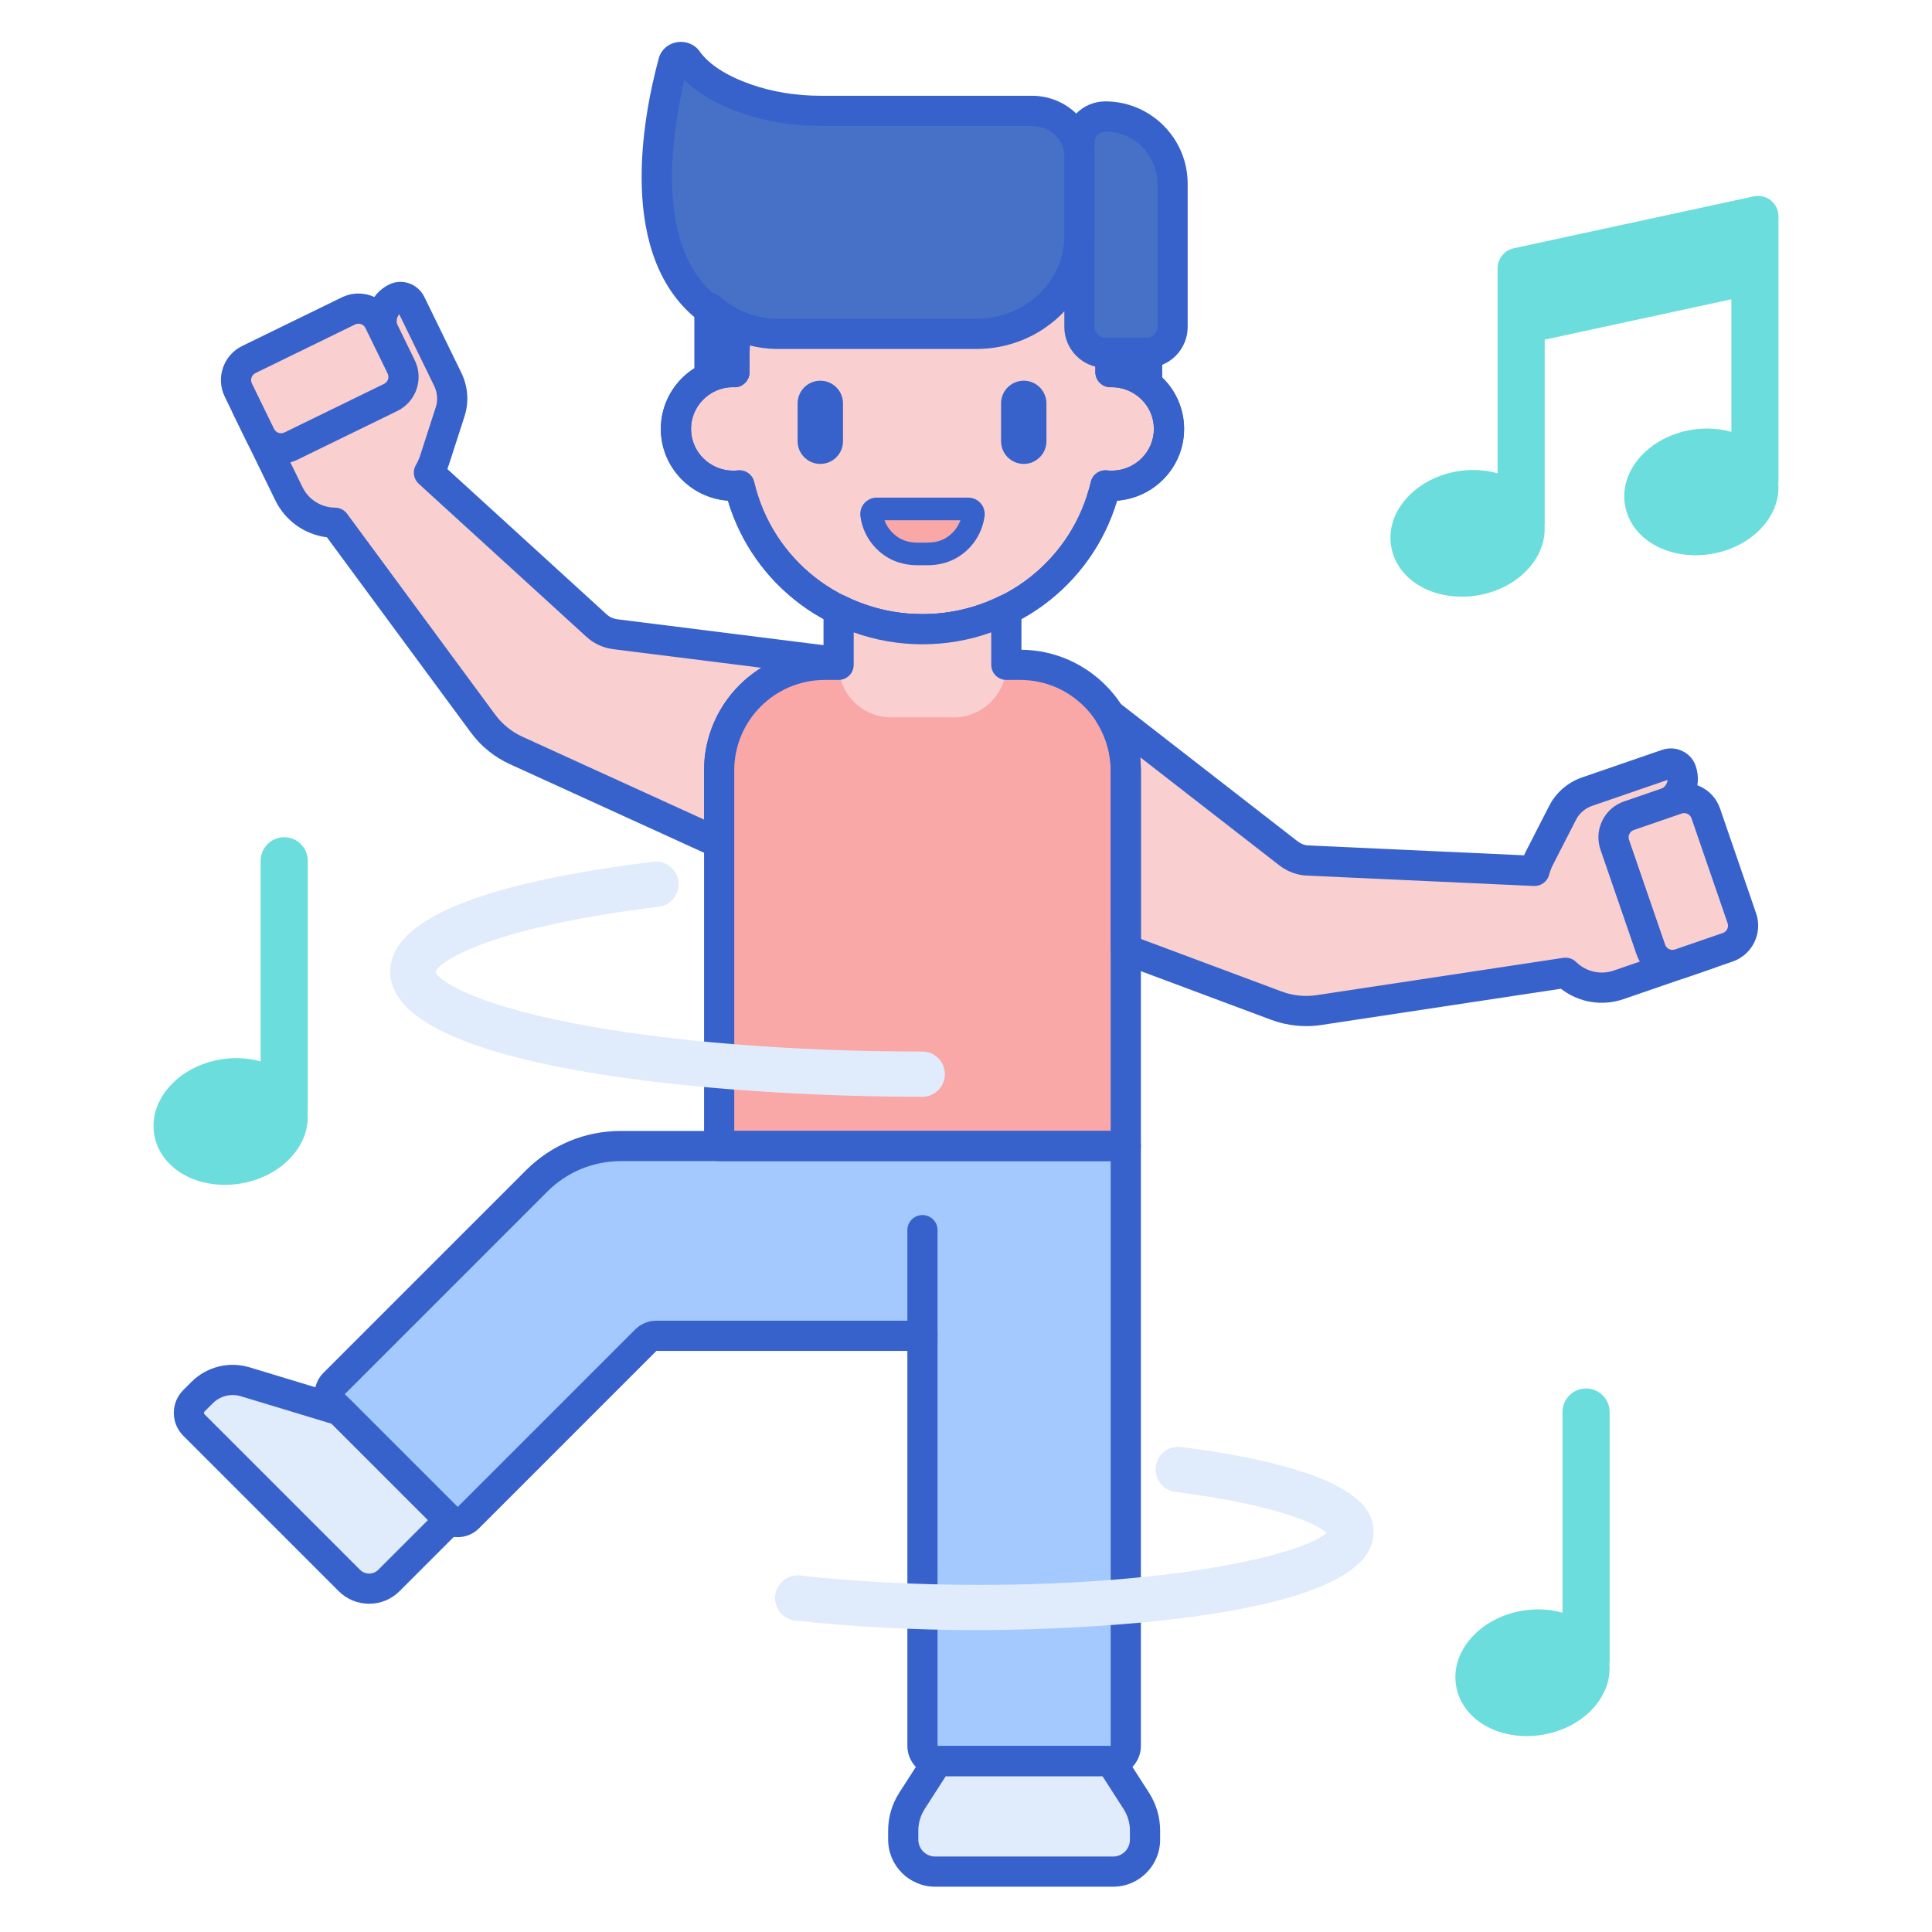 <svg id="Layer_1" enable-background="new 0 0 256 256" height="512" viewBox="0 0 256 256" width="512" xmlns="http://www.w3.org/2000/svg"><path d="m89.652 85.057-8.115-1.019c-.94-.118-1.794-.505-2.465-1.117l-22.24-20.297c.034-.061.079-.117.111-.179l.002.002.072-.147c.015-.03.03-.06.044-.091l.104-.212c.157-.32.291-.651.4-.99l2.087-6.464c.45-1.394.333-2.938-.326-4.288l-.435-.891-4.458-9.137c-.37-.759-1.256-1.093-1.977-.743-1.714.832-2.391 2.969-1.513 4.77l.337.69-18.571 9.06 3.654 7.49 1.914 3.923c1.179 2.416 3.589 3.823 6.106 3.849l19.616 26.606c.569.772 1.235 1.469 1.981 2.072.738.597 1.548 1.098 2.411 1.492l26.901 12.275v-9.63c0-7.725 6.262-13.987 13.987-13.987h4.575z" fill="#f9cfcf"/><path d="m95.292 113.712c-.282 0-.565-.06-.83-.181l-26.902-12.275c-1.017-.464-1.972-1.055-2.839-1.757-.878-.711-1.663-1.532-2.333-2.44l-19.068-25.864c-2.952-.372-5.516-2.184-6.841-4.901l-5.568-11.413c-.233-.477-.267-1.026-.094-1.528s.538-.914 1.014-1.146l16.891-8.241c-.261-1.056-.216-2.159.144-3.2.472-1.366 1.437-2.46 2.717-3.082 1.713-.829 3.796-.082 4.648 1.665l4.893 10.029c.891 1.827 1.044 3.879.432 5.779l-2.087 6.464c-.058.178-.12.354-.188.529l21.14 19.292c.365.333.837.544 1.367.611l32.315 4.058c1.048.131 1.813 1.055 1.747 2.109s-.94 1.875-1.996 1.875h-4.575c-6.609 0-11.987 5.377-11.987 11.987v9.629c0 .681-.346 1.314-.918 1.682-.328.212-.704.319-1.082.319zm-59.909-58.787 4.691 9.615c.812 1.663 2.47 2.707 4.329 2.726.628.006 1.217.308 1.59.813l19.616 26.606c.467.634 1.016 1.208 1.629 1.705.605.49 1.272.903 1.983 1.228l24.071 10.983v-6.519c0-5.738 3.038-10.779 7.59-13.6l-11.479-1.441-8.115-1.019c-1.354-.17-2.586-.732-3.564-1.625l-22.241-20.295c-.685-.625-.851-1.639-.4-2.449.022-.041.086-.143.121-.197l.167-.34c.114-.232.212-.477.292-.723l2.087-6.464c.29-.897.209-1.917-.22-2.797l-4.637-9.504c-.123.15-.199.311-.245.445-.145.42-.111.883.094 1.305l.337.689c.232.477.267 1.026.094 1.528-.172.502-.537.915-1.014 1.147z" fill="#3762cc"/><path d="m51.766 52.661-13.202 6.441c-1.503.733-3.315.109-4.049-1.394l-2.938-6.022c-.733-1.503-.109-3.315 1.394-4.049l13.202-6.441c1.503-.733 3.315-.109 4.049 1.394l2.938 6.022c.733 1.503.109 3.316-1.394 4.049z" fill="#f9cfcf"/><path d="m37.241 61.411c-.551 0-1.104-.091-1.641-.276-1.27-.437-2.293-1.342-2.882-2.55l-2.938-6.021c-1.215-2.492-.177-5.508 2.314-6.723l13.202-6.441c2.492-1.215 5.508-.178 6.723 2.314l2.938 6.021c.589 1.207.673 2.571.235 3.841-.437 1.27-1.342 2.293-2.549 2.882l-13.202 6.441c-.697.341-1.446.512-2.2.512zm10.259-18.52c-.151 0-.305.034-.449.104l-13.202 6.441c-.509.249-.721.865-.473 1.375l2.938 6.021c.121.247.33.432.589.521s.539.072.784-.048l13.203-6.441c.247-.12.432-.329.521-.589.089-.259.072-.538-.048-.784l-2.938-6.022c-.178-.365-.545-.578-.925-.578z" fill="#3762cc"/><path d="m147.3 49.303c-.053 0-.105.007-.157.008v-2.332c0-13.633-11.152-24.685-24.91-24.685-13.757 0-24.91 11.052-24.91 24.685v2.332c-.053-.001-.104-.008-.157-.008-4.197 0-7.6 3.372-7.6 7.531s3.402 7.531 7.6 7.531c.276 0 .547-.016.815-.045 2.57 10.921 12.449 19.058 24.252 19.058 11.803 0 21.681-8.138 24.252-19.058.268.028.54.045.815.045 4.197 0 7.6-3.372 7.6-7.531-.001-4.159-3.403-7.531-7.6-7.531z" fill="#f9cfcf"/><path d="m108.695 61.471c-1.658 0-3.007-1.349-3.007-3.007v-5.012c0-1.658 1.349-3.007 3.007-3.007s3.007 1.349 3.007 3.007v5.012c0 1.658-1.349 3.007-3.007 3.007z" fill="#3762cc"/><path d="m135.652 61.471c-1.658 0-3.007-1.349-3.007-3.007v-5.012c0-1.658 1.349-3.007 3.007-3.007s3.007 1.349 3.007 3.007v5.012c0 1.658-1.349 3.007-3.007 3.007z" fill="#3762cc"/><path d="m122.232 85.379c-12.024 0-22.404-7.75-25.782-19.04-4.96-.364-8.885-4.488-8.885-9.505 0-4.63 3.342-8.499 7.757-9.354v-.501c0-14.714 12.072-26.685 26.91-26.685s26.91 11.971 26.91 26.685v.501c4.415.855 7.757 4.725 7.757 9.354 0 5.017-3.924 9.141-8.884 9.505-3.379 11.289-13.759 19.04-25.783 19.04zm-24.25-23.059c.918 0 1.731.631 1.945 1.542 2.427 10.313 11.6 17.517 22.305 17.517s19.877-7.203 22.305-17.517c.231-.979 1.158-1.638 2.157-1.53.199.021.401.034.605.034 3.087 0 5.599-2.481 5.599-5.531 0-3.038-2.493-5.512-5.564-5.531-.076.005-.157.007-.192.008-.523 0-1.027-.206-1.401-.573-.383-.376-.599-.891-.599-1.427v-2.333c0-12.509-10.277-22.685-22.91-22.685s-22.91 10.176-22.91 22.685v2.333c0 .537-.216 1.051-.599 1.427s-.879.596-1.438.572c-.035 0-.142-.006-.176-.008-3.031.001-5.543 2.482-5.543 5.532s2.512 5.531 5.6 5.531c.205 0 .406-.013.605-.034.071-.008.142-.012.211-.012z" fill="#3762cc"/><path d="m122.892 73.397c1.081 0 2.165-.227 3.102-.766.677-.39 1.281-.908 1.769-1.537.659-.849 1.074-1.85 1.209-2.899.052-.402-.268-.758-.673-.758h-12.134c-.405 0-.725.356-.673.758.135 1.05.55 2.05 1.209 2.899.489.629 1.092 1.148 1.769 1.537.937.539 2.021.766 3.102.766z" fill="#f9a7a7"/><path d="m122.892 74.897h-1.318c-1.42 0-2.751-.334-3.85-.966-.86-.495-1.602-1.14-2.206-1.917-.82-1.056-1.342-2.31-1.512-3.627-.08-.616.11-1.238.522-1.708.415-.472 1.012-.742 1.639-.742h12.133c.626 0 1.223.27 1.638.741.412.469.603 1.091.523 1.708-.17 1.318-.692 2.572-1.512 3.628-.604.777-1.346 1.422-2.207 1.917-1.098.632-2.43.966-3.85.966zm-5.686-5.96c.159.443.388.861.681 1.237.363.468.812.857 1.332 1.157.645.371 1.458.566 2.354.566h1.318c.896 0 1.71-.196 2.354-.566.521-.3.969-.689 1.333-1.157.292-.376.521-.794.68-1.237z" fill="#3762cc"/><path d="m135.186 88.096h-25.908c-7.725 0-13.987 6.262-13.987 13.987v42.14 7.633h53.881v-7.633-42.14c.001-7.725-6.261-13.987-13.986-13.987z" fill="#f9a7a7"/><path d="m122.233 151.855h-39.961c-4.184 0-8.196 1.662-11.155 4.62l-26.844 26.844c-.781.781-.781 2.047 0 2.828l14.952 14.952c.781.781 2.047.781 2.828 0l23.514-23.514c.374-.374.883-.585 1.413-.585h35.252v54.351c0 1.105.895 2 2 2h22.941c1.105 0 2-.895 2-2v-79.496z" fill="#a4c9ff"/><path d="m45.013 186.889-12.52-3.794c-2.024-.613-4.221-.063-5.717 1.433l-1.083 1.083c-.888.888-.888 2.327 0 3.215l20.598 20.598c1.447 1.447 3.792 1.447 5.239 0l8.009-8.009z" fill="#e0ebfc"/><path d="m147.175 233.351h-11.472-11.472l-3.389 5.271c-.756 1.176-1.158 2.544-1.158 3.942v1.204c0 2.337 1.895 4.232 4.232 4.232h11.787 11.787c2.337 0 4.232-1.895 4.232-4.232v-1.204c0-1.398-.402-2.766-1.158-3.942z" fill="#e0ebfc"/><path d="m122.232 85.379c-12.024 0-22.404-7.75-25.782-19.04-4.96-.364-8.885-4.488-8.885-9.505 0-4.63 3.342-8.499 7.757-9.354v-.501c0-14.714 12.072-26.685 26.91-26.685s26.91 11.971 26.91 26.685v.501c4.415.855 7.757 4.725 7.757 9.354 0 5.017-3.924 9.141-8.884 9.505-3.379 11.289-13.759 19.04-25.783 19.04zm-24.25-23.059c.918 0 1.731.631 1.945 1.542 2.427 10.313 11.6 17.517 22.305 17.517s19.877-7.203 22.305-17.517c.231-.979 1.158-1.638 2.157-1.53.199.021.401.034.605.034 3.087 0 5.599-2.481 5.599-5.531 0-3.038-2.493-5.512-5.564-5.531-.076.005-.157.007-.192.008-.523 0-1.027-.206-1.401-.573-.383-.376-.599-.891-.599-1.427v-2.333c0-12.509-10.277-22.685-22.91-22.685s-22.91 10.176-22.91 22.685v2.333c0 .537-.216 1.051-.599 1.427s-.879.596-1.438.572c-.035 0-.142-.006-.176-.008-3.031.001-5.543 2.482-5.543 5.532s2.512 5.531 5.6 5.531c.205 0 .406-.013.605-.034.071-.008.142-.012.211-.012z" fill="#3762cc"/><path d="m151.944 46.748h-5.486c-1.894 0-3.429-1.535-3.429-3.429v-24.457c0-1.894 1.535-3.429 3.429-3.429 4.923 0 8.915 3.991 8.915 8.915v18.972c0 1.893-1.535 3.428-3.429 3.428z" fill="#4671c6"/><path d="m151.944 48.749h-5.486c-2.993 0-5.429-2.436-5.429-5.429v-24.458c0-2.993 2.436-5.429 5.429-5.429 6.018 0 10.915 4.896 10.915 10.915v18.972c0 2.993-2.436 5.429-5.429 5.429zm-5.486-31.316c-.788 0-1.429.641-1.429 1.429v24.458c0 .788.641 1.429 1.429 1.429h5.486c.788 0 1.429-.641 1.429-1.429v-18.972c0-3.813-3.102-6.915-6.915-6.915z" fill="#3762cc"/><path d="m136.725 14.69h-27.955c-3.402 0-6.795-.514-10.002-1.646-2.916-1.029-5.964-2.632-7.702-5.092-.465-.658-1.634-.477-1.837.272-1.815 6.674-5.626 25.038 4.766 32.823l.109-.233c2.365 2.122 5.553 3.425 9.065 3.425h26.2c7.544 0 13.66-5.804 13.66-12.965v-10.6c0-3.305-2.822-5.984-6.304-5.984z" fill="#4671c6"/><path d="m129.369 46.24h-26.2c-3.5 0-6.851-1.139-9.551-3.228-.294-.057-.576-.179-.822-.364-11.249-8.426-7.592-27.248-5.497-34.949.297-1.092 1.207-1.898 2.374-2.104 1.176-.207 2.365.265 3.027 1.203 1.22 1.728 3.549 3.235 6.733 4.359 2.881 1.017 6.022 1.532 9.337 1.532h27.955c4.579 0 8.305 3.582 8.305 7.984v10.601c-.001 8.252-7.026 14.966-15.661 14.966zm-34.917-7.395c.363.064.706.229.988.481 2.095 1.879 4.839 2.914 7.729 2.914h26.2c6.429 0 11.66-4.919 11.66-10.965v-10.601c0-2.197-1.931-3.984-4.305-3.984h-27.954c-3.769 0-7.358-.592-10.668-1.76-3.174-1.12-5.658-2.575-7.413-4.337-1.59 6.667-3.993 21.461 3.763 28.252z" fill="#3762cc"/><path d="m219.765 106.821.726-.25c1.895-.652 2.927-2.642 2.303-4.443-.263-.758-1.125-1.148-1.923-.873l-9.613 3.309-.938.323c-1.421.489-2.595 1.498-3.263 2.802l-3.095 6.046c-.162.317-.302.646-.417.983l-.076.224c-.011.032-.022.064-.033.096l-.053.155h.003c-.021.067-.029.138-.048.205l-30.078-1.375c-.907-.042-1.785-.372-2.533-.953l-6.458-5.018-17.246-13.398c1.355 2.154 2.151 4.696 2.151 7.429v23.719l19.961 7.452c.889.332 1.816.55 2.76.65.954.101 1.917.079 2.866-.065l32.684-4.943c1.798 1.762 4.497 2.471 7.039 1.596l4.127-1.421 7.88-2.712z" fill="#f9cfcf"/><path d="m173.076 135.966c-.464 0-.929-.024-1.392-.073-1.11-.116-2.203-.374-3.25-.765l-19.961-7.453c-.782-.292-1.3-1.039-1.3-1.874v-23.719c0-2.246-.638-4.447-1.844-6.364-.517-.821-.369-1.896.35-2.547s1.802-.693 2.57-.097l23.705 18.416c.421.327.904.512 1.397.534l28.59 1.308c.076-.173.156-.342.242-.509l3.095-6.045c.909-1.776 2.469-3.12 4.392-3.781l10.551-3.632c1.84-.633 3.842.314 4.464 2.11.466 1.344.375 2.8-.257 4.1-.481.99-1.229 1.803-2.162 2.365l6.116 17.77c.359 1.044-.196 2.183-1.24 2.542l-12.007 4.133c-2.858.984-5.952.453-8.303-1.372l-31.772 4.805c-.657.098-1.32.148-1.984.148zm-21.903-11.552 18.661 6.967c.731.273 1.494.453 2.269.534.787.083 1.58.065 2.358-.053l32.685-4.943c.621-.094 1.25.11 1.699.549 1.328 1.301 3.239 1.736 4.988 1.134l10.116-3.482-6.074-17.647c-.359-1.044.196-2.182 1.24-2.542l.727-.25c.444-.153.795-.457.989-.856.063-.128.122-.295.141-.488l-10 3.442c-.926.319-1.704.983-2.133 1.822l-3.095 6.046c-.118.23-.221.472-.306.721l-.075.22c0 .001-.034.099-.035.101l-.014.04c-.015.069-.041.178-.05.213-.253.895-1.1 1.5-2.016 1.454l-30.079-1.375c-1.323-.061-2.592-.535-3.669-1.371l-18.422-14.313c.064.578.096 1.161.096 1.746v22.331z" fill="#3762cc"/><path d="m213.965 111.934 4.781 13.89c.544 1.581 2.267 2.422 3.848 1.877l6.335-2.181c1.581-.544 2.422-2.267 1.877-3.848l-4.781-13.89c-.544-1.581-2.267-2.422-3.848-1.877l-6.335 2.181c-1.581.544-2.421 2.267-1.877 3.848z" fill="#f9cfcf"/><path d="m221.613 129.866c-2.087 0-4.042-1.311-4.759-3.391l-4.781-13.89c-.437-1.27-.354-2.634.235-3.841s1.613-2.112 2.882-2.549l6.335-2.181c1.271-.437 2.634-.354 3.841.235s2.112 1.613 2.549 2.882l4.781 13.89c.902 2.621-.497 5.488-3.117 6.39l-6.336 2.181c-.538.186-1.089.274-1.63.274zm-5.757-18.583 4.781 13.89c.184.536.772.821 1.306.637l6.335-2.181c.536-.185.821-.771.637-1.306l-4.781-13.89c-.089-.26-.274-.469-.521-.589-.246-.119-.524-.136-.785-.048l-6.335 2.181c-.535.184-.821.77-.637 1.306z" fill="#3762cc"/><path d="m122.233 83.379c-3.999 0-7.766-.952-11.113-2.612v7.318c0 3.85 3.121 6.971 6.971 6.971h8.284c3.85 0 6.971-3.121 6.971-6.971v-7.318c-3.348 1.66-7.115 2.612-11.113 2.612z" fill="#f9cfcf"/><path d="m149.173 153.855h-53.881c-1.104 0-2-.896-2-2v-49.773c0-8.762 7.085-15.9 15.828-15.986v-5.33c0-.692.358-1.335.946-1.7.589-.365 1.323-.399 1.943-.092 3.216 1.595 6.656 2.404 10.224 2.404 3.567 0 7.008-.809 10.225-2.404.62-.307 1.355-.272 1.942.092.588.365.946 1.008.946 1.7v5.33c8.742.086 15.828 7.224 15.828 15.986v49.773c-.001 1.105-.896 2-2.001 2zm-51.881-4h49.881v-47.773c0-6.609-5.377-11.987-11.987-11.987h-1.841c-1.104 0-2-.896-2-2 0-.014 0-.028 0-.043v-4.26c-5.842 2.108-12.384 2.108-18.226 0v4.26.043c0 1.104-.896 2-2 2h-1.841c-6.609 0-11.987 5.377-11.987 11.987v47.773z" fill="#3762cc"/><path d="m122.203 145.333c-26.185 0-70.5-3.493-70.5-16.585 0-6.803 11.725-11.702 34.85-14.561 1.641-.201 3.143.965 3.346 2.609s-.965 3.142-2.609 3.345c-23.541 2.911-29.328 7.556-29.589 8.64.22.848 4.082 4.082 18.447 6.844 12.433 2.39 28.789 3.707 46.056 3.707 1.657 0 3 1.343 3 3-.001 1.658-1.344 3.001-3.001 3.001z" fill="#e0ebfc"/><g fill="#3762cc"><path d="m147.173 235.351h-22.941c-2.206 0-4-1.794-4-4v-52.351h-33.252l-23.514 23.514c-1.559 1.559-4.097 1.56-5.656 0l-14.952-14.952c-1.559-1.56-1.559-4.097 0-5.656l26.845-26.844c3.357-3.357 7.821-5.206 12.569-5.206h66.902c1.104 0 2 .896 2 2v79.496c-.001 2.205-1.795 3.999-4.001 3.999zm-60.193-60.351h35.252c1.104 0 2 .896 2 2v54.351h22.941v-77.496h-64.902c-3.679 0-7.139 1.433-9.741 4.035l-26.844 26.843 14.952 14.952 23.514-23.514c.756-.755 1.76-1.171 2.828-1.171z"/><path d="m122.232 179c-1.104 0-2-.896-2-2v-14c0-1.104.896-2 2-2s2 .896 2 2v14c0 1.104-.895 2-2 2z"/><path d="m48.911 212.505c-1.461 0-2.921-.556-4.033-1.668l-20.598-20.598c-1.666-1.666-1.666-4.376 0-6.042l1.083-1.083c2.021-2.021 4.977-2.761 7.711-1.933l12.52 3.794c.315.096.602.267.834.5l14.525 14.525c.781.781.781 2.047 0 2.828l-8.009 8.009c-1.111 1.112-2.573 1.668-4.033 1.668zm-18.082-27.657c-.975 0-1.926.383-2.638 1.094l-1.083 1.083c-.107.106-.107.28 0 .386l20.598 20.598c.665.664 1.746.665 2.411 0l6.594-6.595-12.757-12.757-12.04-3.648c-.358-.109-.724-.161-1.085-.161z"/><path d="m147.489 250h-23.573c-3.437 0-6.232-2.795-6.232-6.232v-1.204c0-1.785.51-3.522 1.476-5.023l3.389-5.271c.368-.572 1.001-.918 1.682-.918h22.945c.681 0 1.314.346 1.682.918l3.389 5.271c.965 1.501 1.476 3.238 1.476 5.023v1.204c-.001 3.437-2.797 6.232-6.234 6.232zm-22.167-14.649-2.798 4.353c-.549.855-.84 1.844-.84 2.86v1.204c0 1.23 1.001 2.232 2.232 2.232h23.573c1.231 0 2.232-1.001 2.232-2.232v-1.204c0-1.017-.291-2.005-.84-2.86l-2.798-4.353z"/></g><path d="m129.703 216c-8.518 0-16.933-.44-24.336-1.272-1.646-.185-2.831-1.67-2.646-3.316.185-1.647 1.666-2.834 3.317-2.646 7.184.808 15.368 1.235 23.666 1.235 26.858 0 43.362-4.255 46.066-6.906-1.277-1.166-6.434-3.669-20.022-5.41-1.643-.21-2.805-1.713-2.594-3.357.21-1.644 1.714-2.806 3.357-2.594 25.474 3.263 25.474 9.349 25.474 11.349-.001 12.554-46.931 12.917-52.282 12.917zm46.351-12.575h.01z" fill="#e0ebfc"/><path d="m94.104 40.815-.109.232c-.736-.551-1.393-1.16-1.992-1.809v12.081c1.356-1.247 3.167-2.016 5.162-2.016.053 0 .105.007.157.008v-2.332c0-1.329.116-2.631.321-3.903-1.306-.574-2.505-1.334-3.539-2.261z" fill="#3762cc"/><path d="m151.944 46.748h-4.81c.001.077.008.153.008.23v2.332c.053-.001.104-.008.157-.008 2.903 0 5.424 1.614 6.704 3.985v-7.243c-.575.436-1.283.704-2.059.704z" fill="#3762cc"/><path d="m40.779 114.055c0-1.721-1.4-3.121-3.121-3.121s-3.121 1.4-3.121 3.121v26.592c-1.001-.282-2.081-.439-3.219-.439-.731 0-1.472.065-2.203.194-2.649.467-5.007 1.728-6.639 3.551-1.704 1.903-2.425 4.188-2.029 6.433.686 3.893 4.534 6.611 9.357 6.611.73 0 1.471-.065 2.203-.194 2.65-.467 5.007-1.728 6.639-3.551 1.54-1.72 2.268-3.752 2.103-5.785.01-.102.031-.2.031-.304v-33.108z" fill="#6bdddd"/><path d="m232.956 25.959c-.192 0-.386.021-.575.062l-31.808 6.876c-1.237.267-2.135 1.38-2.135 2.646v.739 6.719 19.713c-1.001-.282-2.082-.439-3.22-.439-.73 0-1.471.065-2.203.194-2.649.467-5.007 1.728-6.639 3.551-1.704 1.903-2.425 4.188-2.029 6.433.686 3.893 4.534 6.611 9.357 6.611.73 0 1.471-.065 2.203-.194 2.649-.467 5.007-1.728 6.639-3.551 1.521-1.699 2.253-3.702 2.112-5.71.005-.074.022-.144.022-.219v-24.385l24.737-5.348v17.566c-1.001-.282-2.081-.439-3.219-.439-.731 0-1.472.065-2.203.194-2.649.467-5.007 1.728-6.639 3.55-1.704 1.903-2.425 4.188-2.029 6.433.686 3.893 4.534 6.611 9.357 6.611.73 0 1.471-.065 2.203-.194 2.65-.467 5.007-1.728 6.639-3.55 1.54-1.72 2.268-3.752 2.103-5.785.01-.102.031-.2.031-.304v-27.615-5.492-1.965c0-1.494-1.213-2.708-2.704-2.708z" fill="#6bdddd"/><path d="m213.283 187.098c0-1.721-1.4-3.121-3.121-3.121s-3.121 1.4-3.121 3.121v26.592c-1.001-.282-2.081-.439-3.219-.439-.731 0-1.472.065-2.203.194-2.649.467-5.007 1.728-6.639 3.551-1.704 1.903-2.425 4.188-2.029 6.433.686 3.893 4.534 6.611 9.357 6.611.73 0 1.471-.065 2.203-.194 2.65-.467 5.007-1.728 6.639-3.551 1.54-1.72 2.268-3.752 2.103-5.785.01-.102.031-.2.031-.304v-33.108z" fill="#6bdddd"/></svg>